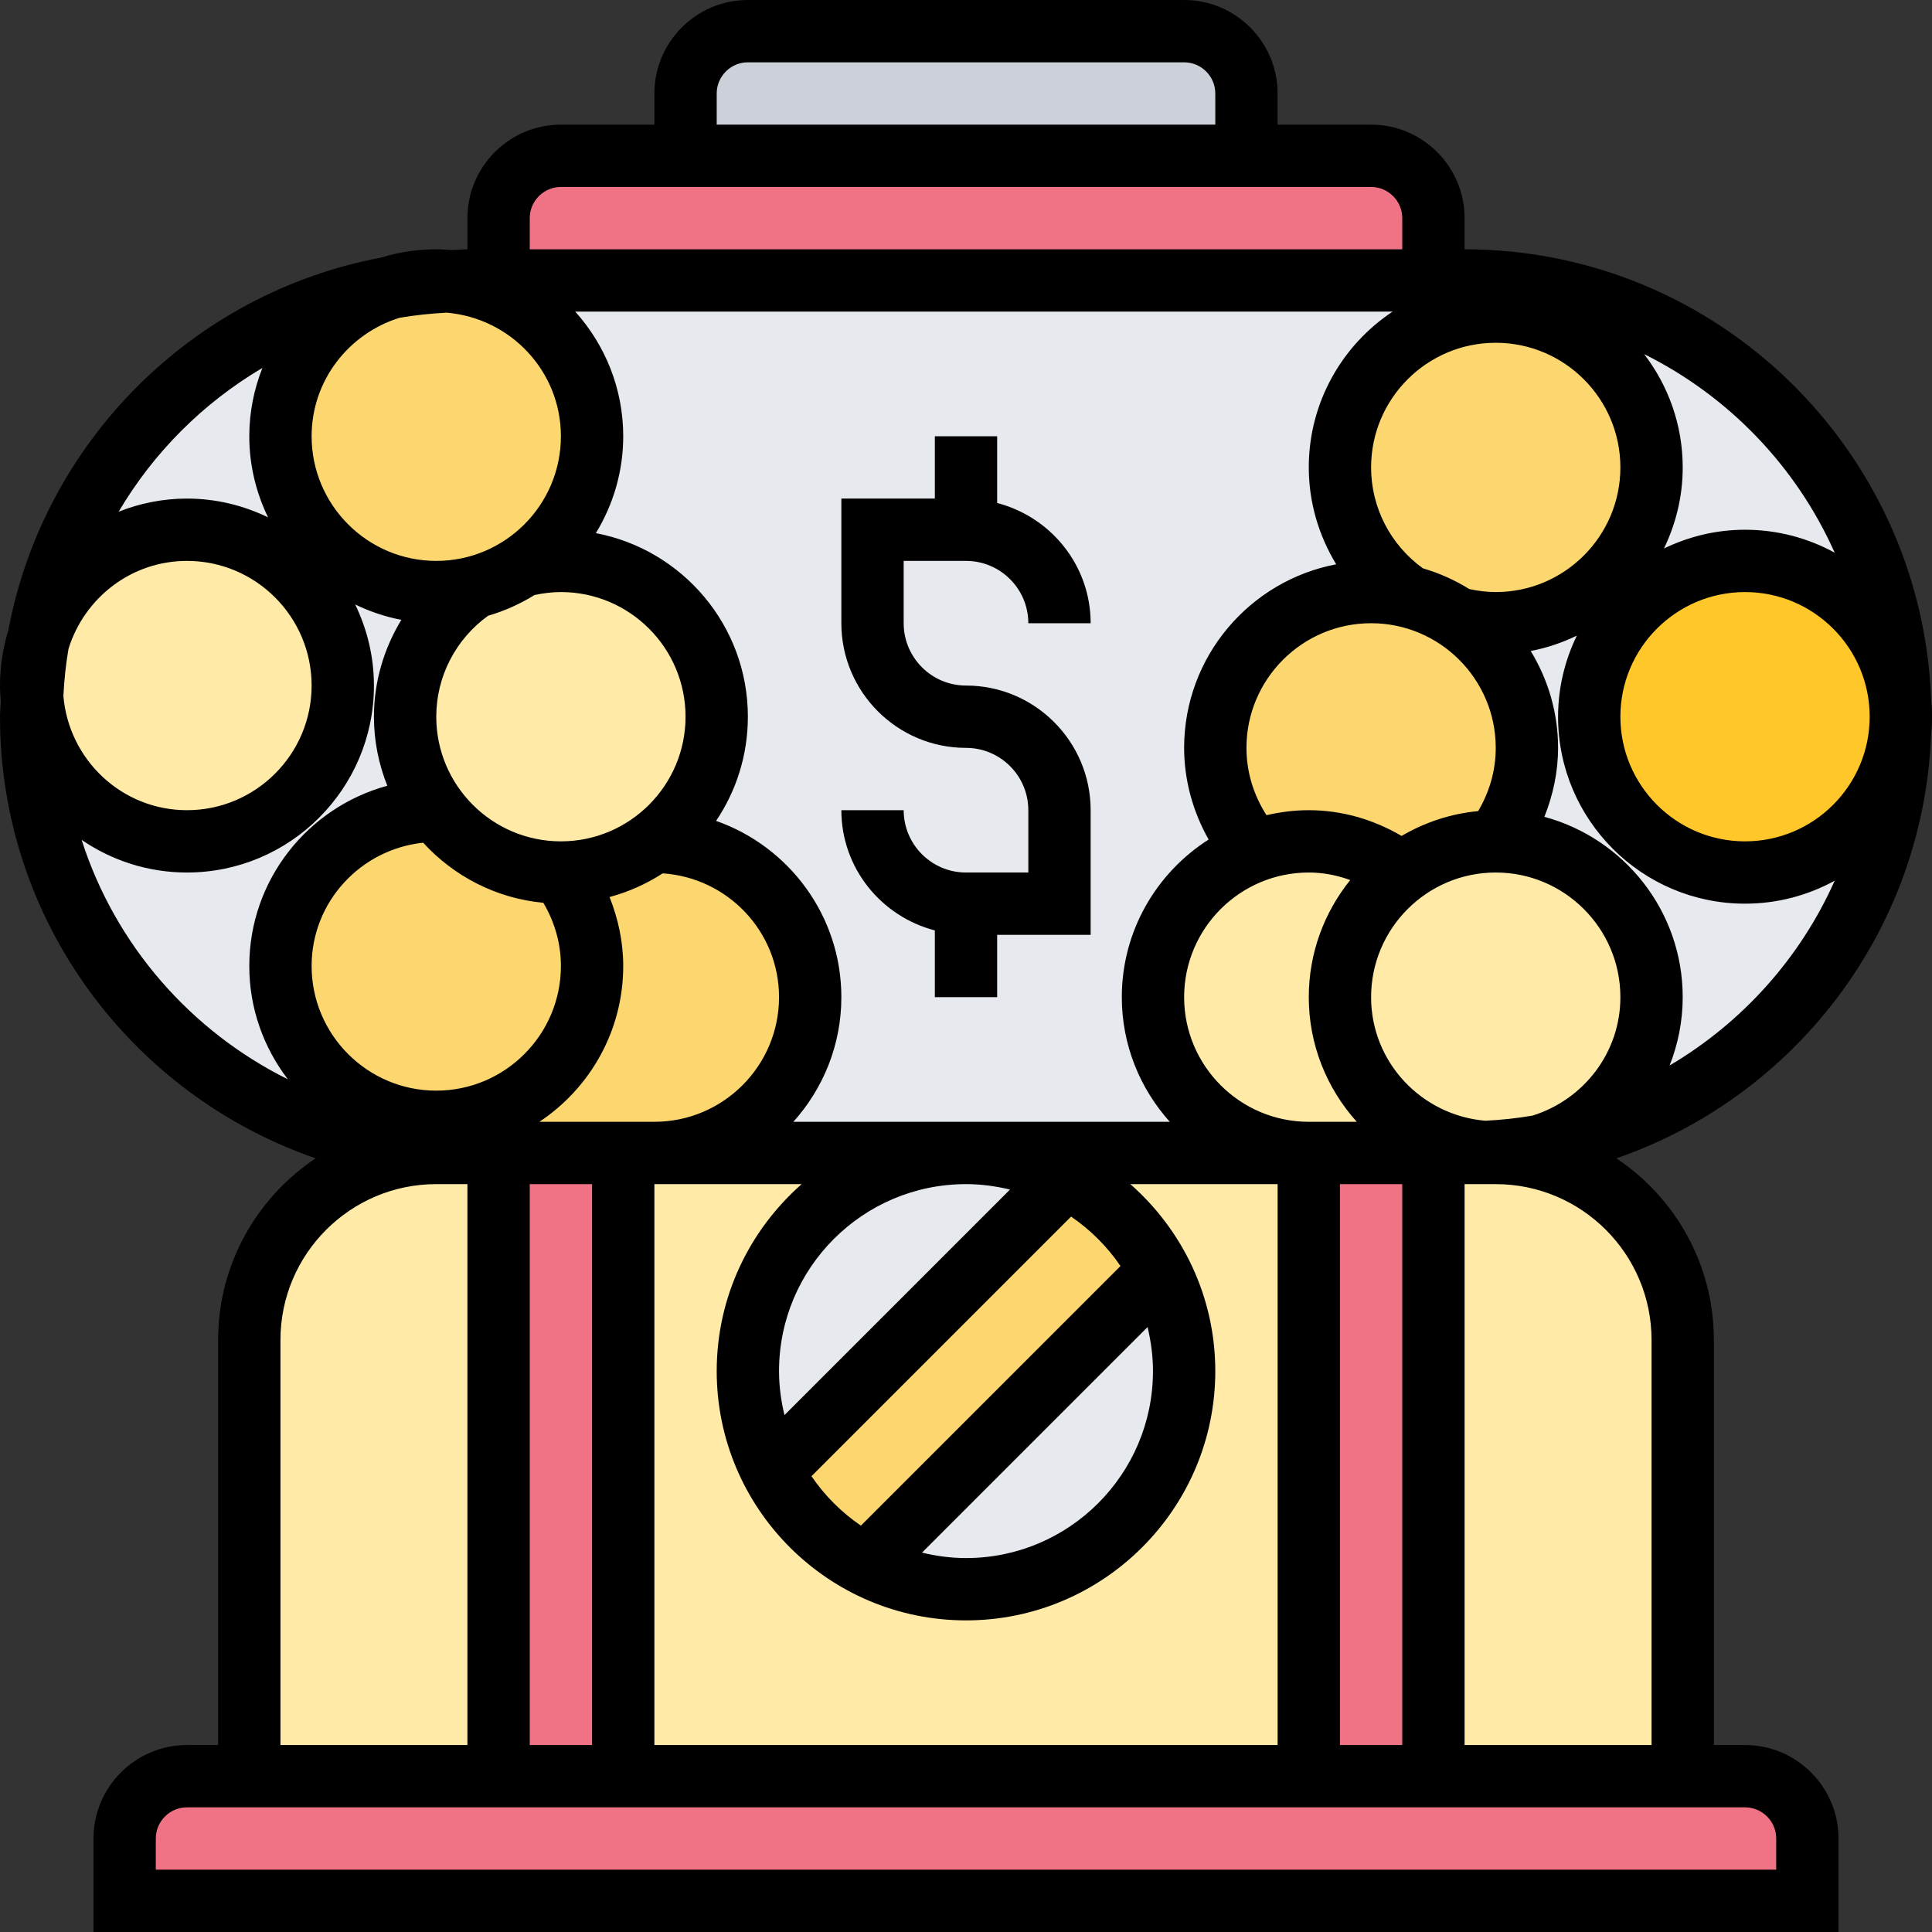<svg height="496pt" viewBox="0 0 496 496" width="496pt" xmlns="http://www.w3.org/2000/svg"><rect x="0" y="0" width="496" height="496" fill="#333333" stroke="none"/><path d="m168 296h-8v160h176v-160zm0 0" fill="#ffeaa7"/><path d="m297.762 326.32h-.082l-75.359 75.359v.082c-10.32-5.281-18.801-13.762-24.082-24.082h.082l75.359-75.359v-.082c10.32 5.281 18.801 13.762 24.082 24.082zm0 0" fill="#fcd770"/><path d="m304 352c0 30.961-25.039 56-56 56-9.281 0-18-2.238-25.68-6.238v-.082l75.359-75.359h.082c4 7.68 6.238 16.398 6.238 25.68zm0 0" fill="#e6e9ed"/><path d="m248 296c9.281 0 18 2.238 25.68 6.238v.082l-75.359 75.359h-.082c-4-7.68-6.238-16.398-6.238-25.68 0-30.961 25.039-56 56-56zm0 0" fill="#e6e9ed"/><path d="m384 296c26.48 0 48 21.52 48 48v112h-64v-160zm0 0" fill="#ffeaa7"/><path d="m128 296v160h-64v-112c0-26.48 21.52-48 48-48zm0 0" fill="#ffeaa7"/><path d="m368 56v16h-240v-16c0-8.801 7.199-16 16-16h208c8.801 0 16 7.199 16 16zm0 0" fill="#ef7385"/><path d="m320 24v16h-144v-16c0-8.801 7.199-16 16-16h112c8.801 0 16 7.199 16 16zm0 0" fill="#ccd1d9"/><path d="m464 472v16h-432v-16c0-8.801 7.199-16 16-16h400c8.801 0 16 7.199 16 16zm0 0" fill="#ef7385"/><path d="m121.68 150.801c-3.121.801-6.32 1.199-9.68 1.199-22.078 0-40-17.922-40-40 0-17.922 11.762-33.121 28-38.238-22.879 4.16-43.359 15.277-59.199 31.039-15.762 15.84-26.879 36.32-31.039 59.199l-1.602 14.559c-.082 1.84-.16 3.602-.16 5.441 0 57.441 43.281 104.801 98.961 111.199l.961-7.438c-20.16-2-35.922-19.043-35.922-39.762 0-22.078 17.922-40 40-40-5.039-6.641-8-14.961-8-24 0-13.84 7.039-26 17.68-33.199zm0 0" fill="#e6e9ed"/><path d="m389.039 72.801c-4.238-.562-8.641-.801-13.039-.801h-256c-1.84 0-3.602.078-5.441.16 20.883 1.281 37.441 18.641 37.441 39.84 0 13.762-7.039 26-17.602 33.199 3.121-.801 6.242-1.199 9.602-1.199 22.078 0 40 17.922 40 40 0 13.039-6.32 24.719-16 32 22.078 0 40 17.922 40 40s-17.922 40-40 40h168c-22.078 0-40-17.922-40-40 0-17.199 10.879-31.84 26.078-37.52-6.238-7.039-10.078-16.32-10.078-26.48 0-22.078 17.922-40 40-40 3.359 0 6.559.398 9.68 1.199-10.641-7.199-17.68-19.359-17.68-33.199 0-22.078 17.922-40 40-40 1.359 0 2.719.078 4.078.238 20.16 2 35.922 19.043 35.922 39.762 0 22.078-17.922 40-40 40-3.359 0-6.48-.398-9.602-1.199 10.562 7.199 17.602 19.438 17.602 33.199 0 9.039-2.961 17.281-8 24 22.078 0 40 17.922 40 40 0 17.922-11.762 33.121-28 38.238 22.879-4.16 43.359-15.277 59.199-31.039 20.242-20.32 32.801-48.32 32.801-79.199 0-57.441-43.281-104.801-98.961-111.199zm0 0" fill="#e6e9ed"/><path d="m336 296h32v160h-32zm0 0" fill="#ef7385"/><path d="m128 296h32v160h-32zm0 0" fill="#ef7385"/><path d="m120 296c-4.398 0-8.801-.238-13.039-.801l.961-7.438c1.359.16 2.719.238 4.078.238 22.078 0 40-17.922 40-40 0-9.039-2.961-17.281-8-24 9.039 0 17.359-2.961 24-8 22.078 0 40 17.922 40 40s-17.922 40-40 40zm0 0" fill="#fcd770"/><path d="m424 120c0 22.078-17.922 40-40 40-3.359 0-6.48-.398-9.602-1.199h-.078c-3.84-2.562-8.082-4.48-12.641-5.602-10.641-7.199-17.68-19.359-17.68-33.199 0-22.078 17.922-40 40-40 1.359 0 2.719.078 4.078.238 20.16 2 35.922 19.043 35.922 39.762zm0 0" fill="#fcd770"/><g fill="#ffeaa7"><path d="m344 256c0 21.199 16.559 38.559 37.441 39.84-1.84.082-3.602.16-5.441.16h-40c-22.078 0-40-17.922-40-40 0-17.199 10.879-31.84 26.078-37.52 4.32-1.602 9.043-2.48 13.922-2.48 9.039 0 17.199 3.121 23.922 8.078-9.684 7.281-15.922 18.883-15.922 31.922zm0 0"/><path d="m144 144c22.078 0 40 17.922 40 40 0 13.039-6.32 24.719-16 32-6.641 5.039-14.961 8-24 8-13.039 0-24.719-6.32-32-16-5.039-6.641-8-14.961-8-24 0-13.84 7.039-26 17.68-33.199 4.559-1.121 8.801-3.039 12.641-5.602h.078c3.121-.801 6.242-1.199 9.602-1.199zm0 0"/><path d="m359.922 224.078c6.719-5.039 15.039-8.078 24.078-8.078 22.078 0 40 17.922 40 40 0 17.922-11.762 33.121-28 38.238-.078-.078-.078-.078-.078 0-4.641.801-9.363 1.363-14.16 1.602-.16.082-.242.082-.32 0-20.883-1.281-37.441-18.641-37.441-39.84 0-13.039 6.238-24.641 15.922-31.922zm0 0"/></g><path d="m488 184c0 22.09-17.91 40-40 40s-40-17.91-40-40 17.91-40 40-40 40 17.91 40 40zm0 0" fill="#ffc729"/><path d="m48 136c22.078 0 40 17.922 40 40s-17.922 40-40 40c-21.199 0-38.559-16.559-39.84-37.441-.082-.078-.082-.16 0-.32.238-4.797.801-9.52 1.602-14.16.078 0 .078 0 0-.078 5.117-16.238 20.316-28 38.238-28zm0 0" fill="#ffeaa7"/><path d="m144 224c5.039 6.719 8 14.961 8 24 0 22.078-17.922 40-40 40-1.359 0-2.719-.078-4.078-.238-20.16-2-35.922-19.043-35.922-39.762 0-22.078 17.922-40 40-40 7.281 9.68 18.961 16 32 16zm0 0" fill="#fcd770"/><path d="m374.398 158.801c10.562 7.199 17.602 19.438 17.602 33.199 0 9.039-2.961 17.281-8 24-9.039 0-17.359 3.039-24.078 8.078-6.723-4.957-14.883-8.078-23.922-8.078-4.879 0-9.602.879-13.922 2.48-6.238-7.039-10.078-16.32-10.078-26.48 0-22.078 17.922-40 40-40 3.359 0 6.559.398 9.68 1.199 4.559 1.121 8.801 3.039 12.641 5.602zm0 0" fill="#fcd770"/><path d="m114.559 72.16c20.883 1.281 37.441 18.641 37.441 39.84 0 13.762-7.039 26-17.602 33.199-.078 0-.078 0-.078 0-3.84 2.562-8.082 4.48-12.641 5.602-3.121.801-6.32 1.199-9.68 1.199-22.078 0-40-17.922-40-40 0-17.922 11.762-33.121 28-38.238.078.078.078.078.078 0 4.641-.801 9.363-1.363 14.16-1.602.16-.082.242-.082.32 0zm0 0" fill="#fcd770"/><path d="m448 448h-8v-104c0-19.434-9.961-36.574-25.039-46.625 45.59-15.719 78.734-58.109 80.793-108.48.168-1.605.246-3.238.246-4.895s-.078-3.289-.246-4.902c-2.602-63.891-55.242-115.098-119.754-115.098v-8c0-13.23-10.77-24-24-24h-24v-8c0-13.23-10.77-24-24-24h-112c-13.23 0-24 10.77-24 24v8h-24c-13.23 0-24 10.77-24 24v8c-1.352 0-2.656.16-4 .199-1.32-.102-2.648-.199-4-.199-4.93 0-9.688.754-14.168 2.137-48.406 9.086-86.609 47.289-95.695 95.695-1.383 4.48-2.137 9.238-2.137 14.168 0 1.352.098 2.68.199 4-.039 1.344-.199 2.648-.199 4 0 52.52 33.961 97.152 81.039 113.375-15.078 10.051-25.039 27.191-25.039 46.625v104h-8c-13.23 0-24 10.77-24 24v24h448v-24c0-13.23-10.77-24-24-24zm-24-104v104h-48v-144h8c22.055 0 40 17.945 40 40zm-406.414-177.426c4.047-13.031 16.07-22.574 30.414-22.574 17.648 0 32 14.352 32 32s-14.352 32-32 32c-16.727 0-30.344-12.953-31.727-29.328.207-4.105.629-8.137 1.312-12.098zm62.414-54.574c0-14.344 9.543-26.367 22.574-30.414 3.961-.676 8-1.105 12.098-1.312 16.375 1.383 29.328 15 29.328 31.727 0 17.648-14.352 32-32 32s-32-14.352-32-32zm368 40c17.648 0 32 14.352 32 32s-14.352 32-32 32-32-14.352-32-32 14.352-32 32-32zm-64 0c-2.289 0-4.559-.289-6.785-.77-3.68-2.277-7.664-4.086-11.91-5.32-8.328-6.016-13.305-15.598-13.305-25.91 0-17.648 14.352-32 32-32s32 14.352 32 32-14.352 32-32 32zm9.426 134.414c-3.961.676-8 1.105-12.098 1.312-16.375-1.383-29.328-15-29.328-31.727 0-17.648 14.352-32 32-32s32 14.352 32 32c0 14.344-9.543 26.367-22.574 30.414zm-57.426 1.586c-17.648 0-32-14.352-32-32s14.352-32 32-32c3.648 0 7.223.688 10.641 1.938-6.641 8.23-10.641 18.688-10.641 30.062 0 12.305 4.688 23.496 12.32 32zm-16-96c0-17.648 14.352-32 32-32s32 14.352 32 32c0 5.801-1.609 11.32-4.512 16.23-7.129.672-13.777 2.93-19.656 6.379-7.312-4.273-15.418-6.609-23.832-6.609-3.734 0-7.359.473-10.848 1.281-3.312-5.129-5.152-11.098-5.152-17.281zm16-72c0 8.93 2.543 17.473 7.039 24.871-22.191 4.207-39.039 23.723-39.039 47.129 0 8.328 2.258 16.391 6.289 23.535-13.379 8.527-22.289 23.457-22.289 40.465 0 12.305 4.688 23.496 12.32 32h-96.641c7.633-8.504 12.32-19.695 12.32-32 0-20.91-13.465-38.695-32.16-45.258 5.152-7.645 8.16-16.848 8.16-26.742 0-23.398-16.832-42.91-39.023-47.129 4.422-7.262 7.023-15.758 7.023-24.871 0-12.305-4.688-23.496-12.32-32h209.84c-12.953 8.609-21.52 23.312-21.52 40zm-40 232c0 26.473-21.527 48-48 48-3.895 0-7.664-.52-11.289-1.398l57.898-57.898c.871 3.633 1.391 7.402 1.391 11.297zm-74.984 39.672c-4.984-3.398-9.289-7.703-12.688-12.688l66.648-66.648c4.984 3.398 9.289 7.703 12.688 12.688zm-21.016-39.672c0-26.473 21.527-48 48-48 3.895 0 7.664.52 11.289 1.398l-57.898 57.898c-.871-3.633-1.391-7.402-1.391-11.297zm-56-136c-17.648 0-32-14.352-32-32 0-10.312 4.977-19.895 13.305-25.922 4.238-1.223 8.23-3.031 11.902-5.309 2.227-.48 4.496-.77 6.793-.77 17.648 0 32 14.352 32 32s-14.352 32-32 32zm-4.512 15.77c2.902 4.91 4.512 10.43 4.512 16.23 0 17.648-14.352 32-32 32s-32-14.352-32-32c0-16.488 12.586-29.953 28.633-31.656 7.824 8.551 18.664 14.289 30.855 15.426zm20.512 16.23c0-6.176-1.289-12.113-3.512-17.703 4.895-1.32 9.488-3.375 13.641-6.082 16.633 1.113 29.871 14.863 29.871 31.785 0 17.648-14.352 32-32 32h-29.52c12.953-8.609 21.52-23.312 21.52-40zm-8 56v144h-16v-144zm16 0h37.809c-13.336 11.734-21.809 28.879-21.809 48 0 35.289 28.711 64 64 64s64-28.711 64-64c0-19.121-8.473-36.266-21.809-48h37.809v144h-160zm176 0h16v144h-16zm84.633-30.457c2.152-5.438 3.367-11.352 3.367-17.543 0-22.145-15.09-40.777-35.512-46.297 2.223-5.59 3.512-11.527 3.512-17.703 0-9.113-2.602-17.609-7.023-24.871 4.168-.793 8.129-2.145 11.84-3.945-3.055 6.312-4.816 13.352-4.816 20.816 0 26.473 21.527 48 48 48 8.336 0 16.176-2.145 23.016-5.895-8.855 19.895-23.77 36.453-42.383 47.438zm42.383-131.648c-6.84-3.75-14.68-5.895-23.016-5.895-7.465 0-14.504 1.762-20.816 4.816 3.055-6.312 4.816-13.352 4.816-20.816 0-10.945-3.719-21.008-9.902-29.09 21.656 10.77 39.047 28.809 48.918 50.984zm-287.016-117.895c0-4.406 3.594-8 8-8h112c4.406 0 8 3.594 8 8v8h-128zm-48 32c0-4.406 3.594-8 8-8h208c4.406 0 8 3.594 8 8v8h-224zm-68.633 38.457c-2.152 5.438-3.367 11.352-3.367 17.543 0 7.465 1.762 14.504 4.816 20.816-6.312-3.055-13.352-4.816-20.816-4.816-6.191 0-12.105 1.215-17.543 3.367 8.984-15.215 21.695-27.926 36.91-36.91zm-46.414 121.16c7.703 5.277 17.016 8.383 27.047 8.383 26.473 0 48-21.527 48-48 0-7.465-1.762-14.504-4.816-20.816 3.719 1.801 7.68 3.152 11.855 3.945-4.496 7.398-7.039 15.941-7.039 24.871 0 6.266 1.238 12.23 3.434 17.727-20.387 5.547-35.434 24.16-35.434 46.273 0 10.945 3.719 21.008 9.902 29.09-24.992-12.426-44.336-34.539-52.949-61.473zm51.047 128.383c0-22.055 17.945-40 40-40h8v144h-48zm384 136h-416v-8c0-4.406 3.594-8 8-8h400c4.406 0 8 3.594 8 8zm0 0"/><path d="m248 224c-8.824 0-16-7.176-16-16h-16c0 14.863 10.238 27.289 24 30.863v17.137h16v-16h24v-32c0-17.648-14.352-32-32-32-8.824 0-16-7.176-16-16v-16h16c8.824 0 16 7.176 16 16h16c0-14.863-10.238-27.289-24-30.863v-17.137h-16v16h-24v32c0 17.648 14.352 32 32 32 8.824 0 16 7.176 16 16v16zm0 0"/></svg>